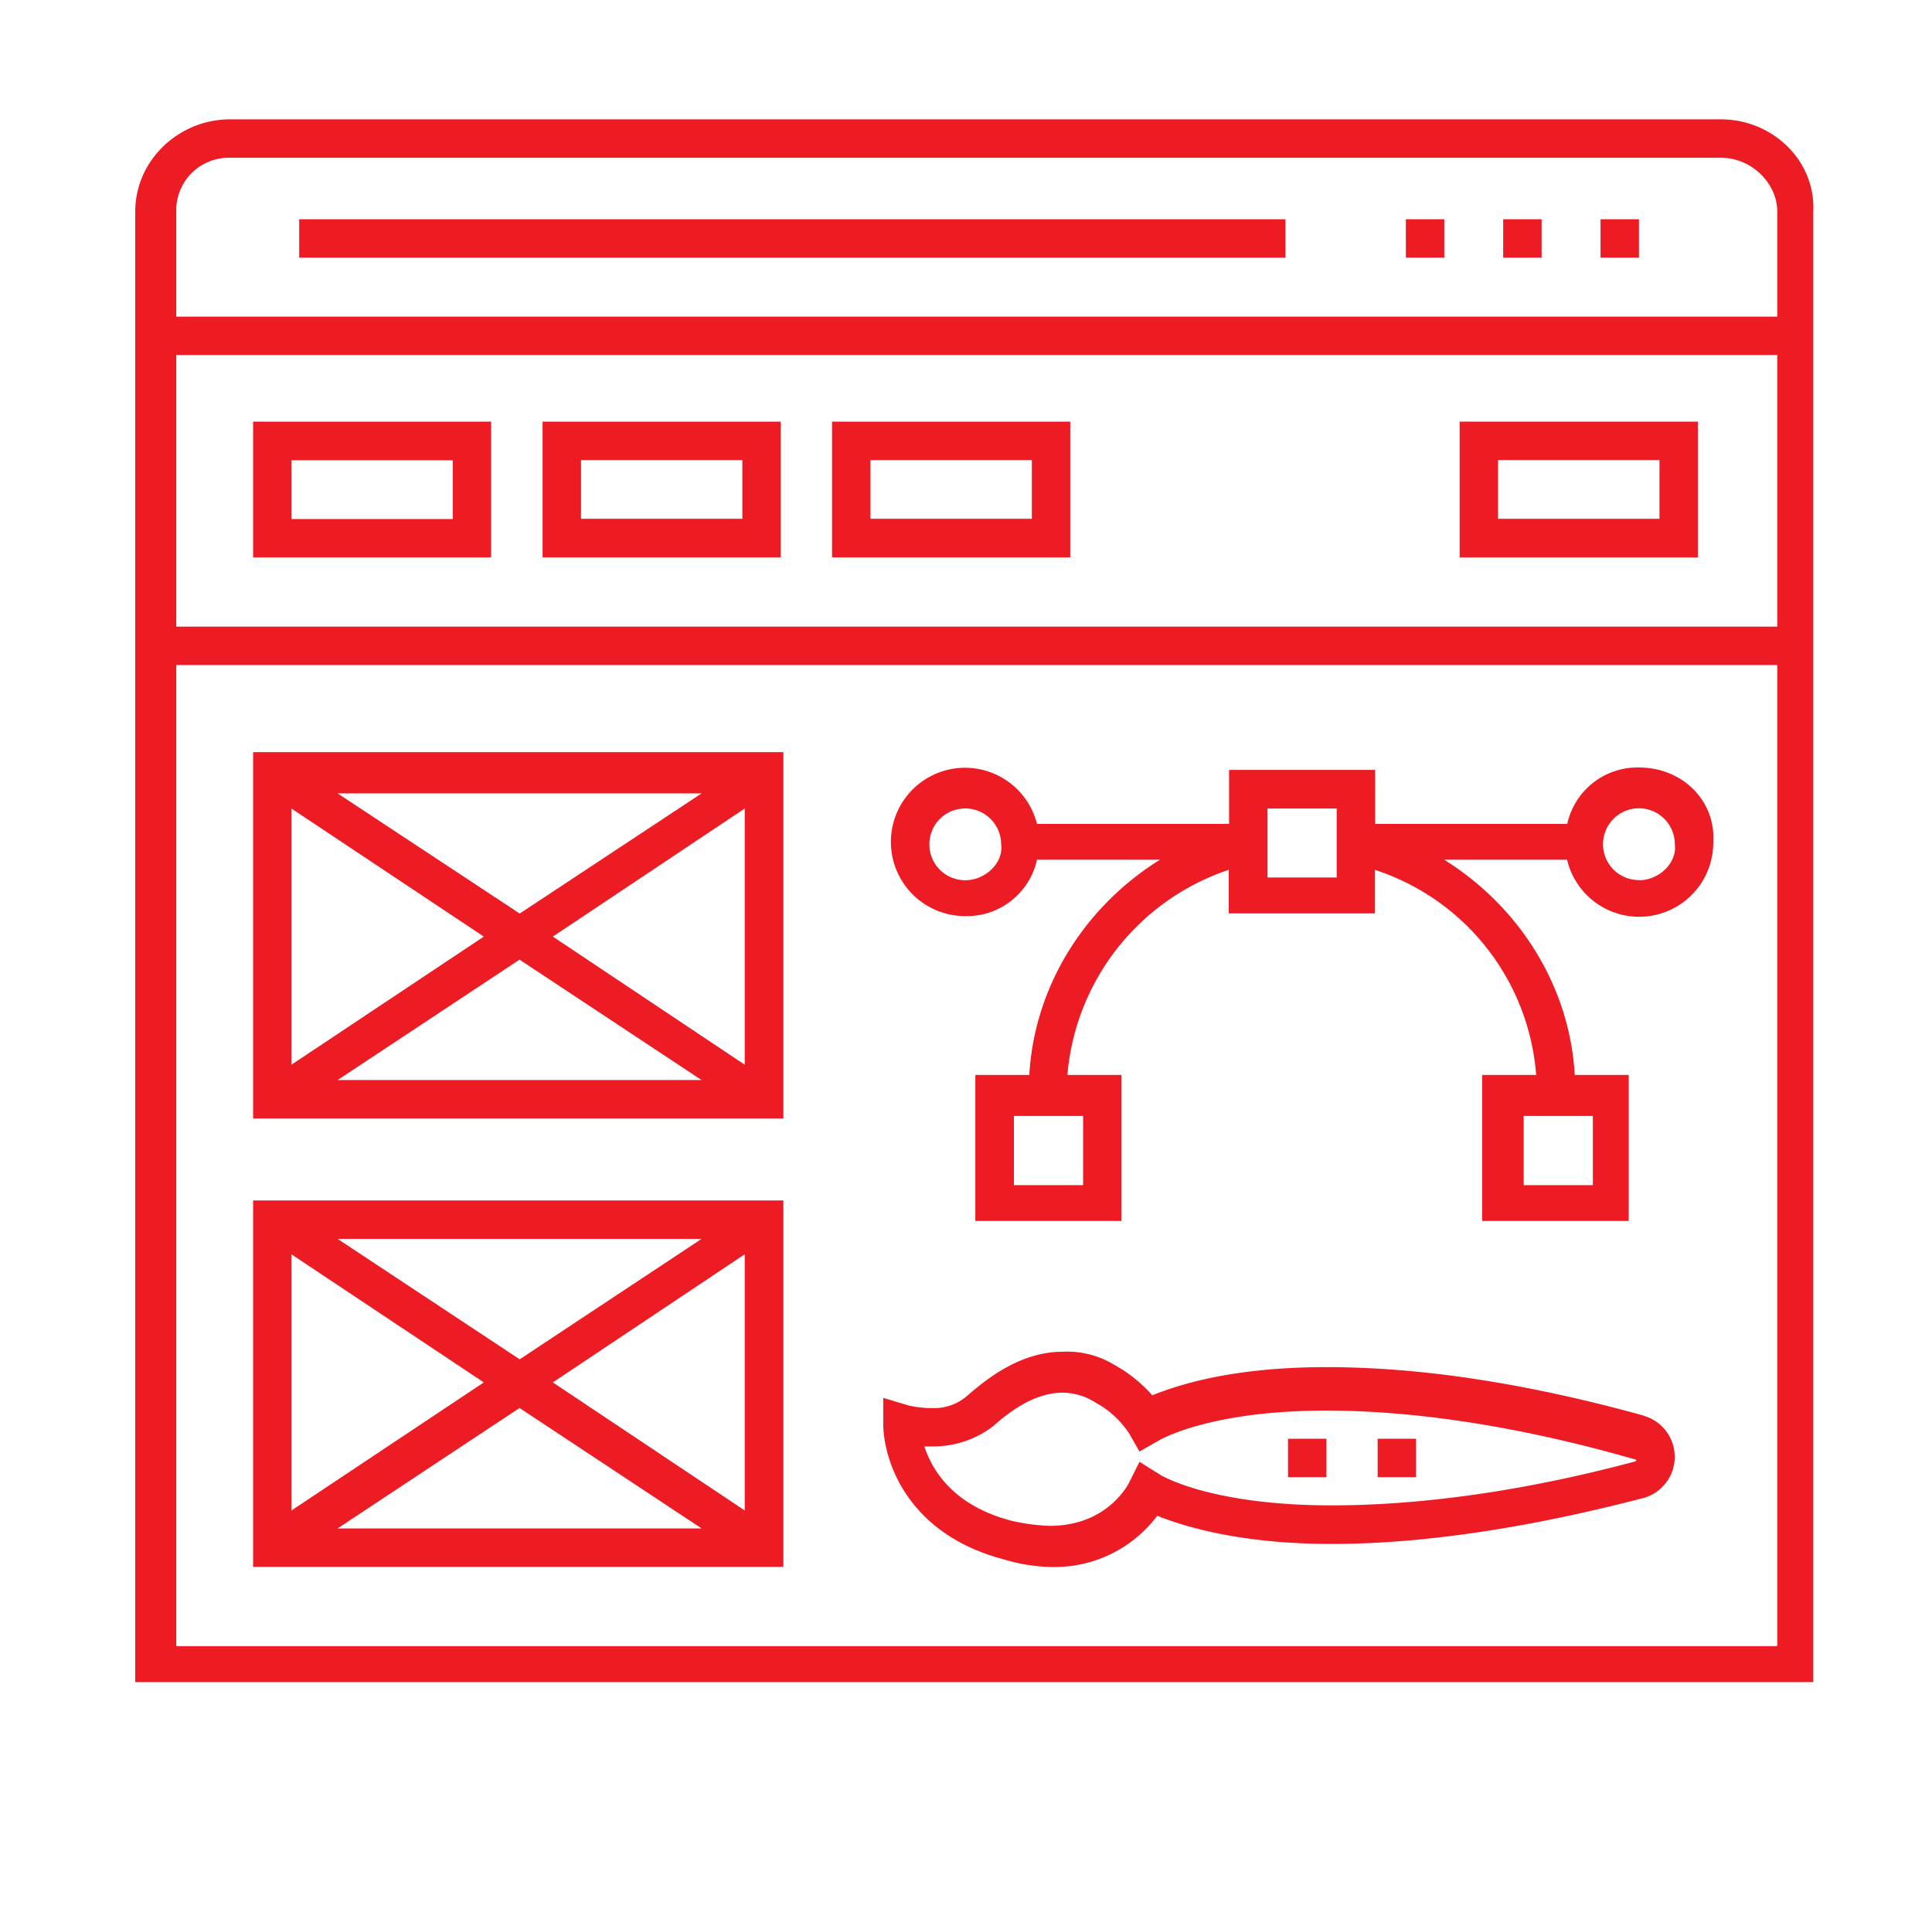 <svg id="Layer_1" data-name="Layer 1" xmlns="http://www.w3.org/2000/svg" viewBox="0 0 358 355"><defs><style>.cls-1{fill:#ed1c24;}</style></defs><path class="cls-1" d="M303.7,142.2a13.31,13.31,0,0,0-13.29,10.45h-35.6v-10H227.75v10h-35.6a13.74,13.74,0,1,0-13.29,17.08,13.29,13.29,0,0,0,13.29-10.44h22.79c-13.77,8.55-23.26,23.26-24.21,39.87h-10v27.06h27.06V199.16h-10a44,44,0,0,1,29.9-38v8.07h27.06v-8.07a43.46,43.46,0,0,1,29.9,38h-10v27.06H301.8V199.16h-10c-.94-16.61-10.44-31.32-24.2-39.87h22.78A13.73,13.73,0,0,0,317.47,156C317.94,148.37,311.77,142.2,303.7,142.2ZM178.86,163.09a6.65,6.65,0,1,1,6.65-6.65C186,159.77,182.66,163.09,178.86,163.09Zm21.84,56.49H187.88V206.76H200.7Zm94.46,0H282.34V206.76h12.82Zm-47.47-57H234.87V149.8h12.82Zm56,.48a6.65,6.65,0,1,1,6.65-6.65C310.82,159.77,307.5,163.09,303.7,163.09Z"/><path class="cls-1" d="M304.65,262.3c-22.31-6.17-41.77-9-58.86-9-17.56,0-27.53,3.32-32.28,5.22a26.15,26.15,0,0,0-7.12-5.7,16.74,16.74,0,0,0-9.49-2.37c-7.6,0-13.77,4.75-17.57,8.07a9.38,9.38,0,0,1-6.64,2.37,19.78,19.78,0,0,1-4.27-.47L163.67,259v4.75c0,6.65,4.27,20.41,22.31,25.16a32.2,32.2,0,0,0,9,1.42,23.78,23.78,0,0,0,19.46-9.49c4.75,1.9,15.19,5.22,32.28,5.22,16.61,0,36.08-2.85,57.91-8.54a7.91,7.91,0,0,0,0-15.19Zm-1.9,8.54c-21.36,5.7-40.35,8.07-56,8.07-22.78,0-31.8-5.69-31.8-5.69l-3.8-2.38-1.9,3.8s-3.8,8.07-14.72,8.07a37.11,37.11,0,0,1-7.12-.95c-10.91-2.85-14.71-9.49-16.13-13.77h1.42a18.29,18.29,0,0,0,11.39-3.79c4.75-4.28,9-6.17,12.82-6.17a11.49,11.49,0,0,1,6.17,1.89,17.22,17.22,0,0,1,6.17,5.7l1.9,3.32,3.32-1.9s9-5.69,31.33-5.69c16.14,0,35.6,2.85,57,9a.47.47,0,0,1,.48.47C303.23,270.37,303.23,270.84,302.75,270.84Z"/><rect class="cls-1" x="238.67" y="266.57" width="7.12" height="7.12"/><rect class="cls-1" x="255.28" y="266.57" width="7.12" height="7.12"/><path class="cls-1" d="M46.9,290.3h98.26V222.42H46.9Zm55.54-34.17L138,232.39v47.47ZM130,283.18H62.56l33.71-22.31Zm-33.7-31.33L62.56,229.54H130Zm-6.65,4.28L54,279.86V232.39Z"/><path class="cls-1" d="M46.9,207.23h98.26V139.35H46.9Zm55.54-33.7L138,149.8v47.47ZM130,200.11H62.56L96.27,177.8Zm-33.7-30.85L62.56,147H130Zm-6.65,4.27L54,197.27V149.8Z"/><path class="cls-1" d="M318.89,22.11H42.63c-9.5,0-17.57,7.59-17.57,17.09V311.66H336V39.2C336.45,29.7,328.39,22.11,318.89,22.11ZM42.63,29.23H318.89c5.7,0,10.44,4.75,10.44,10V58.66H32.66V39.2A9.73,9.73,0,0,1,42.63,29.23Zm286.7,36.55V116.1H32.66V65.78ZM32.66,304.54V123.22H329.33V305H32.66Z"/><rect class="cls-1" x="296.58" y="40.62" width="7.12" height="7.12"/><rect class="cls-1" x="278.54" y="40.62" width="7.12" height="7.12"/><rect class="cls-1" x="260.51" y="40.62" width="7.12" height="7.12"/><rect class="cls-1" x="55.44" y="40.62" width="182.75" height="7.12"/><path class="cls-1" d="M91,103.28V78.12H46.9v25.16Zm-37-18h29.9V96.16H54Z"/><path class="cls-1" d="M144.68,78.12H100.54v25.16h44.14Zm-7.12,18h-29.9V85.24h29.9Z"/><path class="cls-1" d="M198.32,78.12H154.18v25.16h44.14Zm-7.12,18H161.3V85.24h29.9Z"/><path class="cls-1" d="M314.62,78.12H270.47v25.16h44.15Zm-7.12,18H277.59V85.24H307.5Z"/></svg>